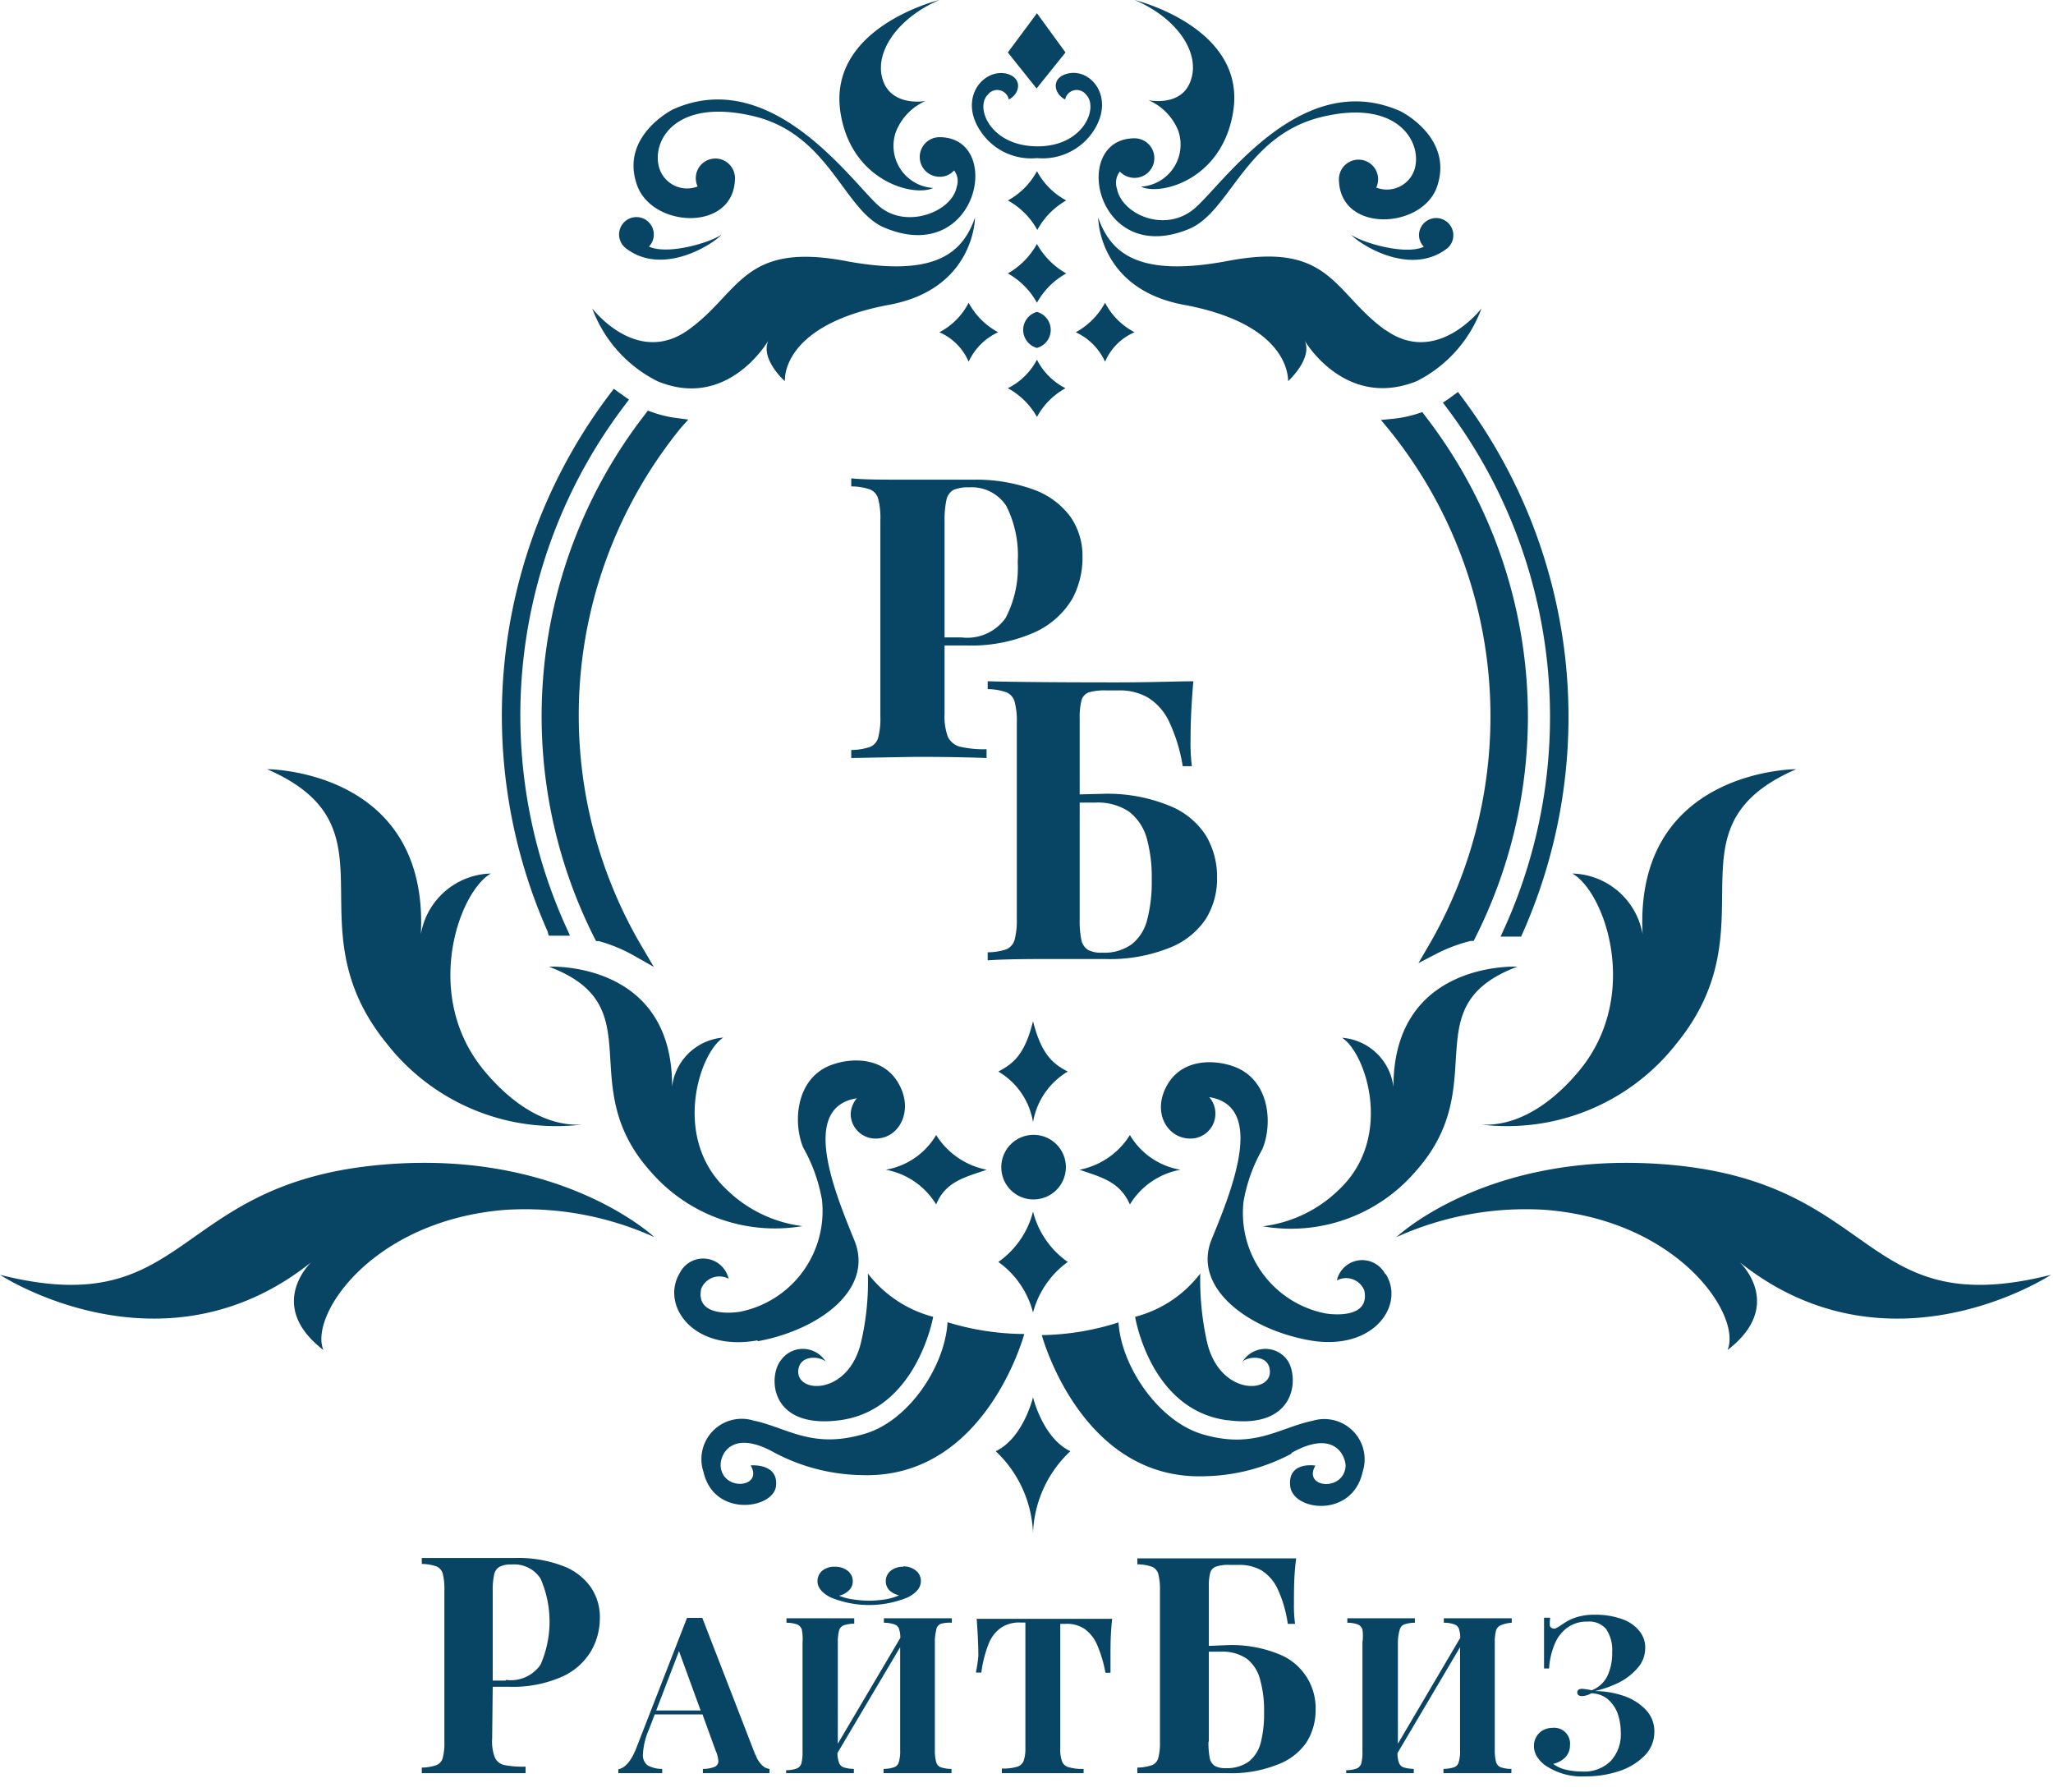 <svg id="expand" xmlns="http://www.w3.org/2000/svg" viewBox="0 0 110 96"><defs><style>.cls-1{fill:#084464;}</style></defs><title>icons</title><g id="icons"><path class="cls-1" d="M14.31,41.21s8.68,0,8.24,8.84A3.91,3.91,0,0,1,26.3,46.8c-1.73,1-3.69,6.56-.35,10.57,1.2,1.45,3.06,3,5.23,2.88a11.52,11.52,0,0,1-10.45-4.33C15.5,49.51,21.54,44.36,14.31,41.21Zm70.3,16.16c-1.2,1.45-3.07,3-5.24,2.88a11.52,11.52,0,0,0,10.45-4.33c5.23-6.41-.81-11.56,6.42-14.71,0,0-8.68,0-8.23,8.84a3.93,3.93,0,0,0-3.76-3.25C86,47.8,87.94,53.36,84.61,57.37ZM55.35,64.26a1.73,1.73,0,1,0-1.7-1.72A1.72,1.72,0,0,0,55.35,64.26Zm0-9.55c-.44,1.79-1.06,2.28-1.86,2.7a3.86,3.86,0,0,1,1.86,2.71,3.92,3.92,0,0,1,1.86-2.71C56.42,57,55.8,56.5,55.35,54.71Zm1.86,12.9a4.7,4.7,0,0,1-1.86-2.7,4.7,4.7,0,0,1-1.86,2.7,4.79,4.79,0,0,1,1.86,2.71A4.89,4.89,0,0,1,57.21,67.61Zm-4.34-4.94a4.12,4.12,0,0,1-2.71-1.86,3.9,3.9,0,0,1-2.7,1.86,4,4,0,0,1,2.7,1.86C50.66,63.3,51.71,63.07,52.87,62.67Zm7.67,1.86a4,4,0,0,1,2.71-1.86,3.89,3.89,0,0,1-2.71-1.86,4.1,4.1,0,0,1-2.7,1.86C59,63.07,60,63.3,60.54,64.53Zm-9.77,6.31c-.14,2.39-2.13,5.36-4.52,6-2.76.8-4.09-.36-5.87-.73a2.16,2.16,0,0,0-2.69,2.74c.56,2.48,3.76,2,3.89.76s-1.36-1.1-1.36-1.1c.71,1.21-1.54,1.42-1.61,0,0-.73.73-1.9,2.89-.68a10.33,10.33,0,0,0,4.65,1.2c6.65.24,8.73-7.56,8.73-7.56A14.17,14.17,0,0,1,50.77,70.84Zm18.43,7c2.17-1.22,2.85,0,2.9.68-.07,1.42-2.33,1.21-1.62,0,0,0-1.5-.25-1.35,1.1s3.33,1.72,3.88-.76a2.16,2.16,0,0,0-2.68-2.74c-1.79.37-3.12,1.53-5.87.73-2.39-.69-4.39-3.66-4.53-6a14.08,14.08,0,0,1-4.11.68s2.09,7.8,8.74,7.56A10.28,10.28,0,0,0,69.2,77.88ZM45,76.09c4.13-.55,5-5.54,5-5.54a6.5,6.5,0,0,1-3.5-2.32,14.19,14.19,0,0,1-.36,3.66c-.66,2.86-3.44,2.79-3.37,1.56.06-.94,1.28-.77,1.49-.47a1.44,1.44,0,0,0-2.4-.13C41.14,73.7,41.2,76.59,45,76.09Zm20.79,0c3.75.5,3.81-2.39,3.17-3.24a1.44,1.44,0,0,0-2.4.13c.2-.3,1.43-.47,1.48.47.08,1.23-2.71,1.3-3.37-1.56a15.33,15.33,0,0,1-.36-3.66,6.41,6.41,0,0,1-3.49,2.32S61.62,75.54,65.75,76.09ZM29.41,51.79c5.65,2.13,1.23,6.3,5.47,11A8.81,8.81,0,0,0,43,65.69a7.06,7.06,0,0,1-4.11-2c-2.89-2.76-1.42-7.27-.14-8.1a3,3,0,0,0-2.74,2.63C36.05,51.45,29.41,51.79,29.41,51.79Zm46.41,11c4.24-4.7-.17-8.87,5.48-11,0,0-6.64-.34-6.64,6.44a3,3,0,0,0-2.75-2.63c1.29.83,2.76,5.34-.13,8.1a7.06,7.06,0,0,1-4.12,2A8.8,8.8,0,0,0,75.82,62.79Zm-1,3.49a16.78,16.78,0,0,1,8-1.46c7.17.58,10.52,5.69,9.74,7.51,3.12-2.4.66-4.7.66-4.7,8,6.37,16.67.67,16.67.67-10.24,2.58-9.12-4.92-20.46-5.9C79.77,61.56,74.82,66.28,74.82,66.28ZM16.67,67.63s-2.46,2.3.66,4.7c-.78-1.82,2.57-6.93,9.73-7.51a16.8,16.8,0,0,1,8,1.46s-5-4.72-14.58-3.88C9.12,63.38,10.24,70.88,0,68.3,0,68.3,8.68,74,16.67,67.63Zm38.68,7.23s-.52,2.19-2,2.89a6.35,6.35,0,0,1,2,4.39,6.31,6.31,0,0,1,2-4.39C55.87,77.05,55.35,74.86,55.35,74.86Zm-14.76-3c3.28-.6,6.26-2.77,5.19-5.4s-2.93-7.13.13-7.62a1.37,1.37,0,0,0-.33.88A1.33,1.33,0,0,0,46.92,61c1.29,0,2.1-1.57,1.16-3.06s-2.92-1.23-3.86-.74c-1.63.86-1.7,3.07-1.18,4.29a8.72,8.72,0,0,1,1,2.79,5.5,5.5,0,0,1-4.4,6s-2.41.42-2.07-1.23a1.05,1.05,0,0,1,1.47-.54,1.4,1.4,0,0,0-2.61-.32C35.38,69.9,37.11,72.44,40.59,71.81Zm33.64-3.58a1.39,1.39,0,0,0-2.6.32,1.05,1.05,0,0,1,1.47.54c.34,1.65-2.07,1.23-2.07,1.23a5.48,5.48,0,0,1-4.4-6,8.67,8.67,0,0,1,1-2.79c.53-1.22.46-3.43-1.18-4.29-.94-.49-2.92-.74-3.85.74S62.5,61,63.78,61a1.33,1.33,0,0,0,1.34-1.34,1.31,1.31,0,0,0-.33-.88c3.07.49,1.18,5.05.13,7.62s1.92,4.8,5.2,5.4C73.6,72.44,75.32,69.9,74.23,68.23ZM57.09,2.81,55.56.71,54,2.81l1.54,1.93ZM35.22,20.42C39,22,41.16,18.26,41.16,18.26c-.42,1,.89,2.16.89,2.16,0-1.16,1-3.24,5.59-4.09s4.6-4.67,4.6-4.67c-.66,1.88-2.11,3.24-7,2.31-5.46-1-5.6,1.74-8.37,3.71s-5.14-1.16-5.14-1.16A7.13,7.13,0,0,0,35.22,20.42Zm39-2.74c-2.78-2-2.91-4.74-8.38-3.71-4.88.93-6.33-.43-7-2.31,0,0,0,3.82,4.59,4.67s5.56,2.93,5.59,4.09c0,0,1.32-1.2.89-2.16,0,0,2.16,3.7,6,2.16a7.09,7.09,0,0,0,3.47-3.9S77,19.65,74.24,17.68Zm-40.7-4.39h0c2,1.56,4.74-.25,5.14-.72-.59.42-2.87,1.11-3.89.64a.91.91,0,0,0,.26-.64.93.93,0,1,0-1.52.71Zm42.51-.71a.91.91,0,0,0,.26.64c-1,.47-3.3-.22-3.89-.64.4.47,3.15,2.28,5.15.72h0a.92.92,0,1,0-1.52-.71ZM55.56,18.64a1,1,0,0,0,0-1.93,1,1,0,0,0,0,1.93ZM39.38,9.52a1.05,1.05,0,1,0-2,.47h0a1.56,1.56,0,0,1-2.06-1c-.42-1.43.85-3.74,5-2.78s4.88,5.11,7.1,6c5,2.07,6.39-4.86,2.92-4.86a1.06,1.06,0,1,0,0,2.12,1,1,0,0,0,.78-.34.94.94,0,0,1,.14.88c-.25,1.35-2.74,2.31-4.2,1s-5.74-7.51-11-5.15c0,0-2.86,1.42-1.93,4.05C34.94,12.24,39.38,12.44,39.38,9.52ZM63.7,12.27c2.22-.91,3-5,7.1-6s5.41,1.35,5,2.78a1.56,1.56,0,0,1-2.06,1h0a1.05,1.05,0,1,0-2-.47c0,2.92,4.44,2.72,5.25.44.92-2.63-1.93-4.05-1.93-4.05-5.25-2.36-9.4,3.72-11,5.15s-3.95.36-4.21-1A1,1,0,0,1,60,9.19a1.09,1.09,0,0,0,.79.34,1.06,1.06,0,1,0,0-2.12C57.32,7.41,58.69,14.34,63.7,12.27Zm-8.14-3.8A3.26,3.26,0,0,0,58.6,7c1.15-1.78-.14-3.35-1.38-3.06-.93.21-.76,1.09-.15,1.39a.63.63,0,0,1,1.12-.26c.69.68-.12,2.79-2.63,2.77s-3.33-2.09-2.63-2.77a.63.63,0,0,1,1.12.26c.61-.3.77-1.18-.15-1.39C52.66,3.69,51.37,5.26,52.52,7A3.24,3.24,0,0,0,55.56,8.47ZM50,10.07a2.26,2.26,0,0,1-2-3,3,3,0,0,1,1.59-1.66S48,5.71,47.4,4.53C46.67,3,48,1,50.33,0c0,0-6.14,1.48-5.27,6.19C45.71,9.76,49,10.56,50,10.07ZM63.71,4.53c-.58,1.18-2.17.84-2.17.84A3,3,0,0,1,63.13,7a2.26,2.26,0,0,1-2,3c1,.49,4.27-.31,4.92-3.88C66.92,1.48,60.79,0,60.79,0,63.16,1,64.45,3,63.71,4.53ZM55.56,22.34a3.83,3.83,0,0,1,1.53-1.54,3.48,3.48,0,0,1-1.53-1.53A3.55,3.55,0,0,1,54,20.8,3.92,3.92,0,0,1,55.56,22.34Zm0-6.12a4,4,0,0,1,1.57-1.57,4.1,4.1,0,0,1-1.57-1.58A4.12,4.12,0,0,1,54,14.65,4,4,0,0,1,55.56,16.22Zm-3.66,0a3.63,3.63,0,0,1-1.57,1.58,3,3,0,0,1,1.57,1.58,3.22,3.22,0,0,1,1.58-1.58A3.88,3.88,0,0,1,51.9,16.22Zm8.89,1.58a3.71,3.71,0,0,1-1.58-1.58,3.91,3.91,0,0,1-1.57,1.58,3.21,3.21,0,0,1,1.57,1.58A3,3,0,0,1,60.79,17.8Zm-3.66-7.06a3.83,3.83,0,0,1-1.57-1.57A3.85,3.85,0,0,1,54,10.74a4,4,0,0,1,1.58,1.58A4,4,0,0,1,57.13,10.74ZM78.12,21l-.26.19-.26.19-.29.19.21.28a27.51,27.51,0,0,1,3.1,27.85l-.22.48h1.1l.09-.2a28.54,28.54,0,0,0-3.27-28.71ZM29.4,50.13H30l.54,0-.22-.49a27.46,27.46,0,0,1,3.17-27.95l.21-.28-.28-.2-.27-.19-.26-.19-.2.26a28.53,28.53,0,0,0-3.35,28.81Zm7.48-27.65-.59-.08a6.14,6.14,0,0,1-1.35-.32L34.71,22l-.14.19a26.36,26.36,0,0,0-2.7,28.1l.07.13.14,0a8.17,8.17,0,0,1,1.87.77l1.08.61-.63-1.07a24.4,24.4,0,0,1,2.1-27.83ZM76,51.6l1-.52a8.32,8.32,0,0,1,1.81-.67l.15,0,.07-.14a26.31,26.31,0,0,0-2.68-28l-.14-.19-.22.07a6.42,6.42,0,0,1-1.38.29l-.62.06.4.48a24.42,24.42,0,0,1,2.17,27.66ZM26.4,90.37h.86a6.54,6.54,0,0,0,2.88-.55,3.45,3.45,0,0,0,1.54-1.38,3.54,3.54,0,0,0,.46-1.71A2.84,2.84,0,0,0,31.63,85a3.2,3.2,0,0,0-1.52-1.12,6.68,6.68,0,0,0-2.49-.41l-1.1,0-1.45,0c-1.1,0-1.93,0-2.47,0v.32a2.47,2.47,0,0,1,.78.13.59.59,0,0,1,.34.38,3.22,3.22,0,0,1,.09.89V93.3a3.17,3.17,0,0,1-.09.89.57.57,0,0,1-.34.38,2.47,2.47,0,0,1-.78.13V95l2.56,0c.66,0,1.65,0,3,0v-.35A5.27,5.27,0,0,1,27,94.56a.73.73,0,0,1-.49-.41,2.39,2.39,0,0,1-.14-1Zm.7-.33h-.7V85.22a3.65,3.65,0,0,1,.08-.87.61.61,0,0,1,.29-.41,1.32,1.32,0,0,1,.64-.12,1.68,1.68,0,0,1,1.55.75,5.74,5.74,0,0,1,0,4.62A1.93,1.93,0,0,1,27.1,90Zm13.38,4-2.85-7.36h-.82l-2.68,6.88c-.28.75-.62,1.16-1,1.23V95q.36,0,.9,0l1.45,0v-.23a1.59,1.59,0,0,1-.78-.19.68.68,0,0,1-.25-.61,3.75,3.75,0,0,1,.32-1.31l.31-.81h2.56l.7,1.93a1.72,1.72,0,0,1,.15.56.33.33,0,0,1-.2.32,1.65,1.65,0,0,1-.63.11V95c.39,0,1,0,1.79,0s1.31,0,1.78,0v-.23a.65.65,0,0,1-.39-.19A1.38,1.38,0,0,1,40.48,94Zm-2.94-2.4H35.16l1.22-3.18ZM51,86.94V86.7c-.4,0-1,0-1.86,0s-1.36,0-1.78,0v.24a1.71,1.71,0,0,1,.54.08.41.41,0,0,1,.26.22,1.5,1.5,0,0,1,.08.51l-3.35,5.67V88a2.44,2.44,0,0,1,.07-.65.41.41,0,0,1,.24-.27,1.77,1.77,0,0,1,.57-.09V86.7c-.41,0-1,0-1.77,0s-1.46,0-1.86,0v.24a1.72,1.72,0,0,1,.57.09.45.45,0,0,1,.25.27A2.53,2.53,0,0,1,43,88v5.83a2.44,2.44,0,0,1-.06.64.44.44,0,0,1-.25.28,1.72,1.72,0,0,1-.57.09V95q.6,0,1.86,0c.76,0,1.36,0,1.77,0v-.23a1.92,1.92,0,0,1-.54-.08.4.4,0,0,1-.25-.24,1.54,1.54,0,0,1-.09-.53l3.36-5.67v5.51a2,2,0,0,1-.07.64.39.39,0,0,1-.25.28,1.77,1.77,0,0,1-.57.09V95c.42,0,1,0,1.78,0s1.46,0,1.86,0v-.23a1.79,1.79,0,0,1-.58-.09.4.4,0,0,1-.24-.28,2.35,2.35,0,0,1-.07-.64V88a2.44,2.44,0,0,1,.07-.65A.41.41,0,0,1,50.4,87,1.79,1.79,0,0,1,51,86.94Zm-2.59-3a1.06,1.06,0,0,0-.68.21.71.71,0,0,0-.27.57.69.69,0,0,0,.19.48,1.12,1.12,0,0,0,.52.27,2.89,2.89,0,0,1-.75.22,6.35,6.35,0,0,1-.85.07,6.49,6.49,0,0,1-.86-.07,2.92,2.92,0,0,1-.75-.2,1.05,1.05,0,0,0,.52-.28.64.64,0,0,0,.21-.49.69.69,0,0,0-.28-.57,1.06,1.06,0,0,0-.68-.21,1,1,0,0,0-.67.21.73.73,0,0,0-.26.56c0,.34.24.63.7.87a5.43,5.43,0,0,0,4.14,0c.47-.24.7-.53.7-.87a.7.7,0,0,0-.26-.56A1.05,1.05,0,0,0,48.39,83.92Zm3.9,5.67h.27A6.34,6.34,0,0,1,53,88a1.84,1.84,0,0,1,.68-.82,1.72,1.72,0,0,1,1-.25h.26v6.72a2,2,0,0,1-.1.71.55.55,0,0,1-.36.3,2.57,2.57,0,0,1-.8.09V95l2.15,0,2.23,0v-.23a2.61,2.61,0,0,1-.8-.09.51.51,0,0,1-.35-.3,1.81,1.81,0,0,1-.1-.71V87h.27a1.7,1.7,0,0,1,1,.25,2,2,0,0,1,.68.82,6.87,6.87,0,0,1,.47,1.55h.27c0-.26,0-.55,0-.89,0-.54,0-1.2.09-2-.71,0-1.92,0-3.62,0s-2.92,0-3.64,0c.06.8.09,1.46.09,2A7.85,7.85,0,0,1,52.29,89.59Zm12.46-1.43V85a2.72,2.72,0,0,1,.08-.76.5.5,0,0,1,.31-.31,2.12,2.12,0,0,1,.73-.09h.48a2.39,2.39,0,0,1,1.23.3,2.34,2.34,0,0,1,.86,1A6.62,6.62,0,0,1,69,87h.39a7.26,7.26,0,0,1-.06-1.1c0-.73,0-1.54.12-2.41-.64,0-1.71,0-3.21,0-2.37,0-4.13,0-5.3,0v.32a2.47,2.47,0,0,1,.78.13.59.59,0,0,1,.34.38,3.22,3.22,0,0,1,.09.89V93.3a3.17,3.17,0,0,1-.09.89.57.57,0,0,1-.34.38,2.47,2.47,0,0,1-.78.13V95c.55,0,1.34,0,2.37,0h1.42l1.05,0a6.66,6.66,0,0,0,2.64-.45A3.25,3.25,0,0,0,70,93.35a3.21,3.21,0,0,0,.49-1.74,3.1,3.1,0,0,0-2-3,6.69,6.69,0,0,0-2.73-.47Zm0,5.14V88.49h.64a2.31,2.31,0,0,1,1.41.39A2.07,2.07,0,0,1,67.52,90a6.08,6.08,0,0,1,.21,1.72,6.39,6.39,0,0,1-.18,1.65,1.9,1.9,0,0,1-.63,1,2,2,0,0,1-1.24.36,1.16,1.16,0,0,1-.59-.12.65.65,0,0,1-.27-.41A4.42,4.42,0,0,1,64.75,93.3ZM81,86.94V86.7c-.4,0-1,0-1.86,0s-1.36,0-1.78,0v.24a1.61,1.61,0,0,1,.54.08.41.41,0,0,1,.26.22,1.5,1.5,0,0,1,.08.51l-3.34,5.67V88A2.53,2.53,0,0,1,75,87.3a.41.41,0,0,1,.24-.27,1.77,1.77,0,0,1,.57-.09V86.7c-.41,0-1,0-1.77,0s-1.46,0-1.85,0v.24a1.65,1.65,0,0,1,.56.09.45.45,0,0,1,.25.27A2.53,2.53,0,0,1,73,88v5.83a2.44,2.44,0,0,1-.06.64.44.44,0,0,1-.25.28,1.65,1.65,0,0,1-.56.09V95c.39,0,1,0,1.85,0s1.36,0,1.77,0v-.23a2,2,0,0,1-.54-.08.4.4,0,0,1-.25-.24,1.36,1.36,0,0,1-.08-.53l3.35-5.67v5.51a2,2,0,0,1-.07.64.4.4,0,0,1-.24.28,1.9,1.9,0,0,1-.58.09V95c.42,0,1,0,1.78,0s1.46,0,1.86,0v-.23a1.79,1.79,0,0,1-.58-.09.43.43,0,0,1-.24-.28,2.35,2.35,0,0,1-.07-.64V88a2.44,2.44,0,0,1,.07-.65.43.43,0,0,1,.24-.27A1.79,1.79,0,0,1,81,86.94Zm2-.27h-.27c0,.54,0,1.44,0,2.72h.27a3.94,3.94,0,0,1,.29-1.28,2,2,0,0,1,.68-.9,1.74,1.74,0,0,1,1.08-.33,1.19,1.19,0,0,1,1,.39,2,2,0,0,1,.33,1.25,2.86,2.86,0,0,1-.25,1.26,1.56,1.56,0,0,1-.85.78,3.16,3.16,0,0,0-.5-.08c-.18,0-.27.07-.27.19s.08.2.25.2a1.05,1.05,0,0,0,.5-.15,1.44,1.44,0,0,1,.88.31,1.9,1.9,0,0,1,.53.76,3,3,0,0,1,.17,1,2.09,2.09,0,0,1-.55,1.57,2,2,0,0,1-1.52.55,3.68,3.68,0,0,1-.92-.11,1.76,1.76,0,0,1-.63-.3,1.32,1.32,0,0,0,.66-.36.92.92,0,0,0,.24-.63.85.85,0,0,0-.93-.94,1.08,1.08,0,0,0-.5.12.9.9,0,0,0-.36.34.93.93,0,0,0-.14.51,1.06,1.06,0,0,0,.18.6,1.62,1.62,0,0,0,.47.47,3.48,3.48,0,0,0,2.11.56,5.61,5.61,0,0,0,1.8-.28,3.41,3.41,0,0,0,1.37-.83,1.8,1.8,0,0,0,.52-1.29,1.65,1.65,0,0,0-.47-1.18,2.91,2.91,0,0,0-1.2-.74,4.84,4.84,0,0,0-1.52-.25,5.9,5.9,0,0,0,1.28-.45,3.28,3.28,0,0,0,1-.77,1.6,1.6,0,0,0,.42-1.09,1.38,1.38,0,0,0-.34-.94,2.07,2.07,0,0,0-.94-.62,4.24,4.24,0,0,0-1.4-.22,3.37,3.37,0,0,0-.84.09,2.64,2.64,0,0,0-.57.21c-.15.08-.33.2-.54.34l-.18.1a.19.19,0,0,1-.1,0,.22.22,0,0,1-.2-.15A2.27,2.27,0,0,1,83.06,86.67ZM50.61,34.58h1.12a8.35,8.35,0,0,0,3.72-.71,4.52,4.52,0,0,0,2-1.78A4.61,4.61,0,0,0,58,29.86a3.67,3.67,0,0,0-.65-2.18,4.23,4.23,0,0,0-2-1.46,9,9,0,0,0-3.23-.52l-1.43,0-1.87,0c-1.43,0-2.5,0-3.21-.07v.43a3.16,3.16,0,0,1,1,.16.75.75,0,0,1,.44.49,4,4,0,0,1,.12,1.16V38.37a4,4,0,0,1-.12,1.16.75.75,0,0,1-.44.49,3.16,3.16,0,0,1-1,.16v.43L49,40.55c.84,0,2.13,0,3.86.06v-.47A5.59,5.59,0,0,1,51.42,40a1,1,0,0,1-.63-.52,3.12,3.12,0,0,1-.18-1.23Zm.91-.43h-.91V27.92a5.16,5.16,0,0,1,.1-1.14.82.82,0,0,1,.37-.53,2,2,0,0,1,.84-.14,2.21,2.21,0,0,1,2,1,5.89,5.89,0,0,1,.61,3,5.84,5.84,0,0,1-.65,3A2.52,2.52,0,0,1,51.52,34.15Zm6.33,8.41V38.51a3.69,3.69,0,0,1,.1-1,.64.64,0,0,1,.4-.42,3.12,3.12,0,0,1,.95-.1h.62a3,3,0,0,1,1.58.38,3,3,0,0,1,1.13,1.27,8.84,8.84,0,0,1,.74,2.41h.49a10,10,0,0,1-.07-1.43q0-1.43.15-3.12c-.83,0-2.21.06-4.15.06q-4.59,0-6.87-.06v.42a3.11,3.11,0,0,1,1,.17.77.77,0,0,1,.44.49,4,4,0,0,1,.12,1.16V49.21a4,4,0,0,1-.12,1.15.79.79,0,0,1-.44.5,3.16,3.16,0,0,1-1,.16v.43c.71-.05,1.74-.07,3.08-.07l1.84,0c.6,0,1.06,0,1.36,0a8.57,8.57,0,0,0,3.41-.58,4.17,4.17,0,0,0,2-1.57A4.08,4.08,0,0,0,65.21,47a4.29,4.29,0,0,0-.6-2.24,4.14,4.14,0,0,0-2-1.61,8.74,8.74,0,0,0-3.54-.62Zm0,6.65V43h.82a3,3,0,0,1,1.83.49,2.72,2.72,0,0,1,.94,1.41,7.83,7.83,0,0,1,.27,2.22,8,8,0,0,1-.24,2.14,2.42,2.42,0,0,1-.82,1.32,2.5,2.5,0,0,1-1.6.46,1.52,1.52,0,0,1-.76-.15.84.84,0,0,1-.35-.53A5.25,5.25,0,0,1,57.85,49.21Z"/></g></svg>